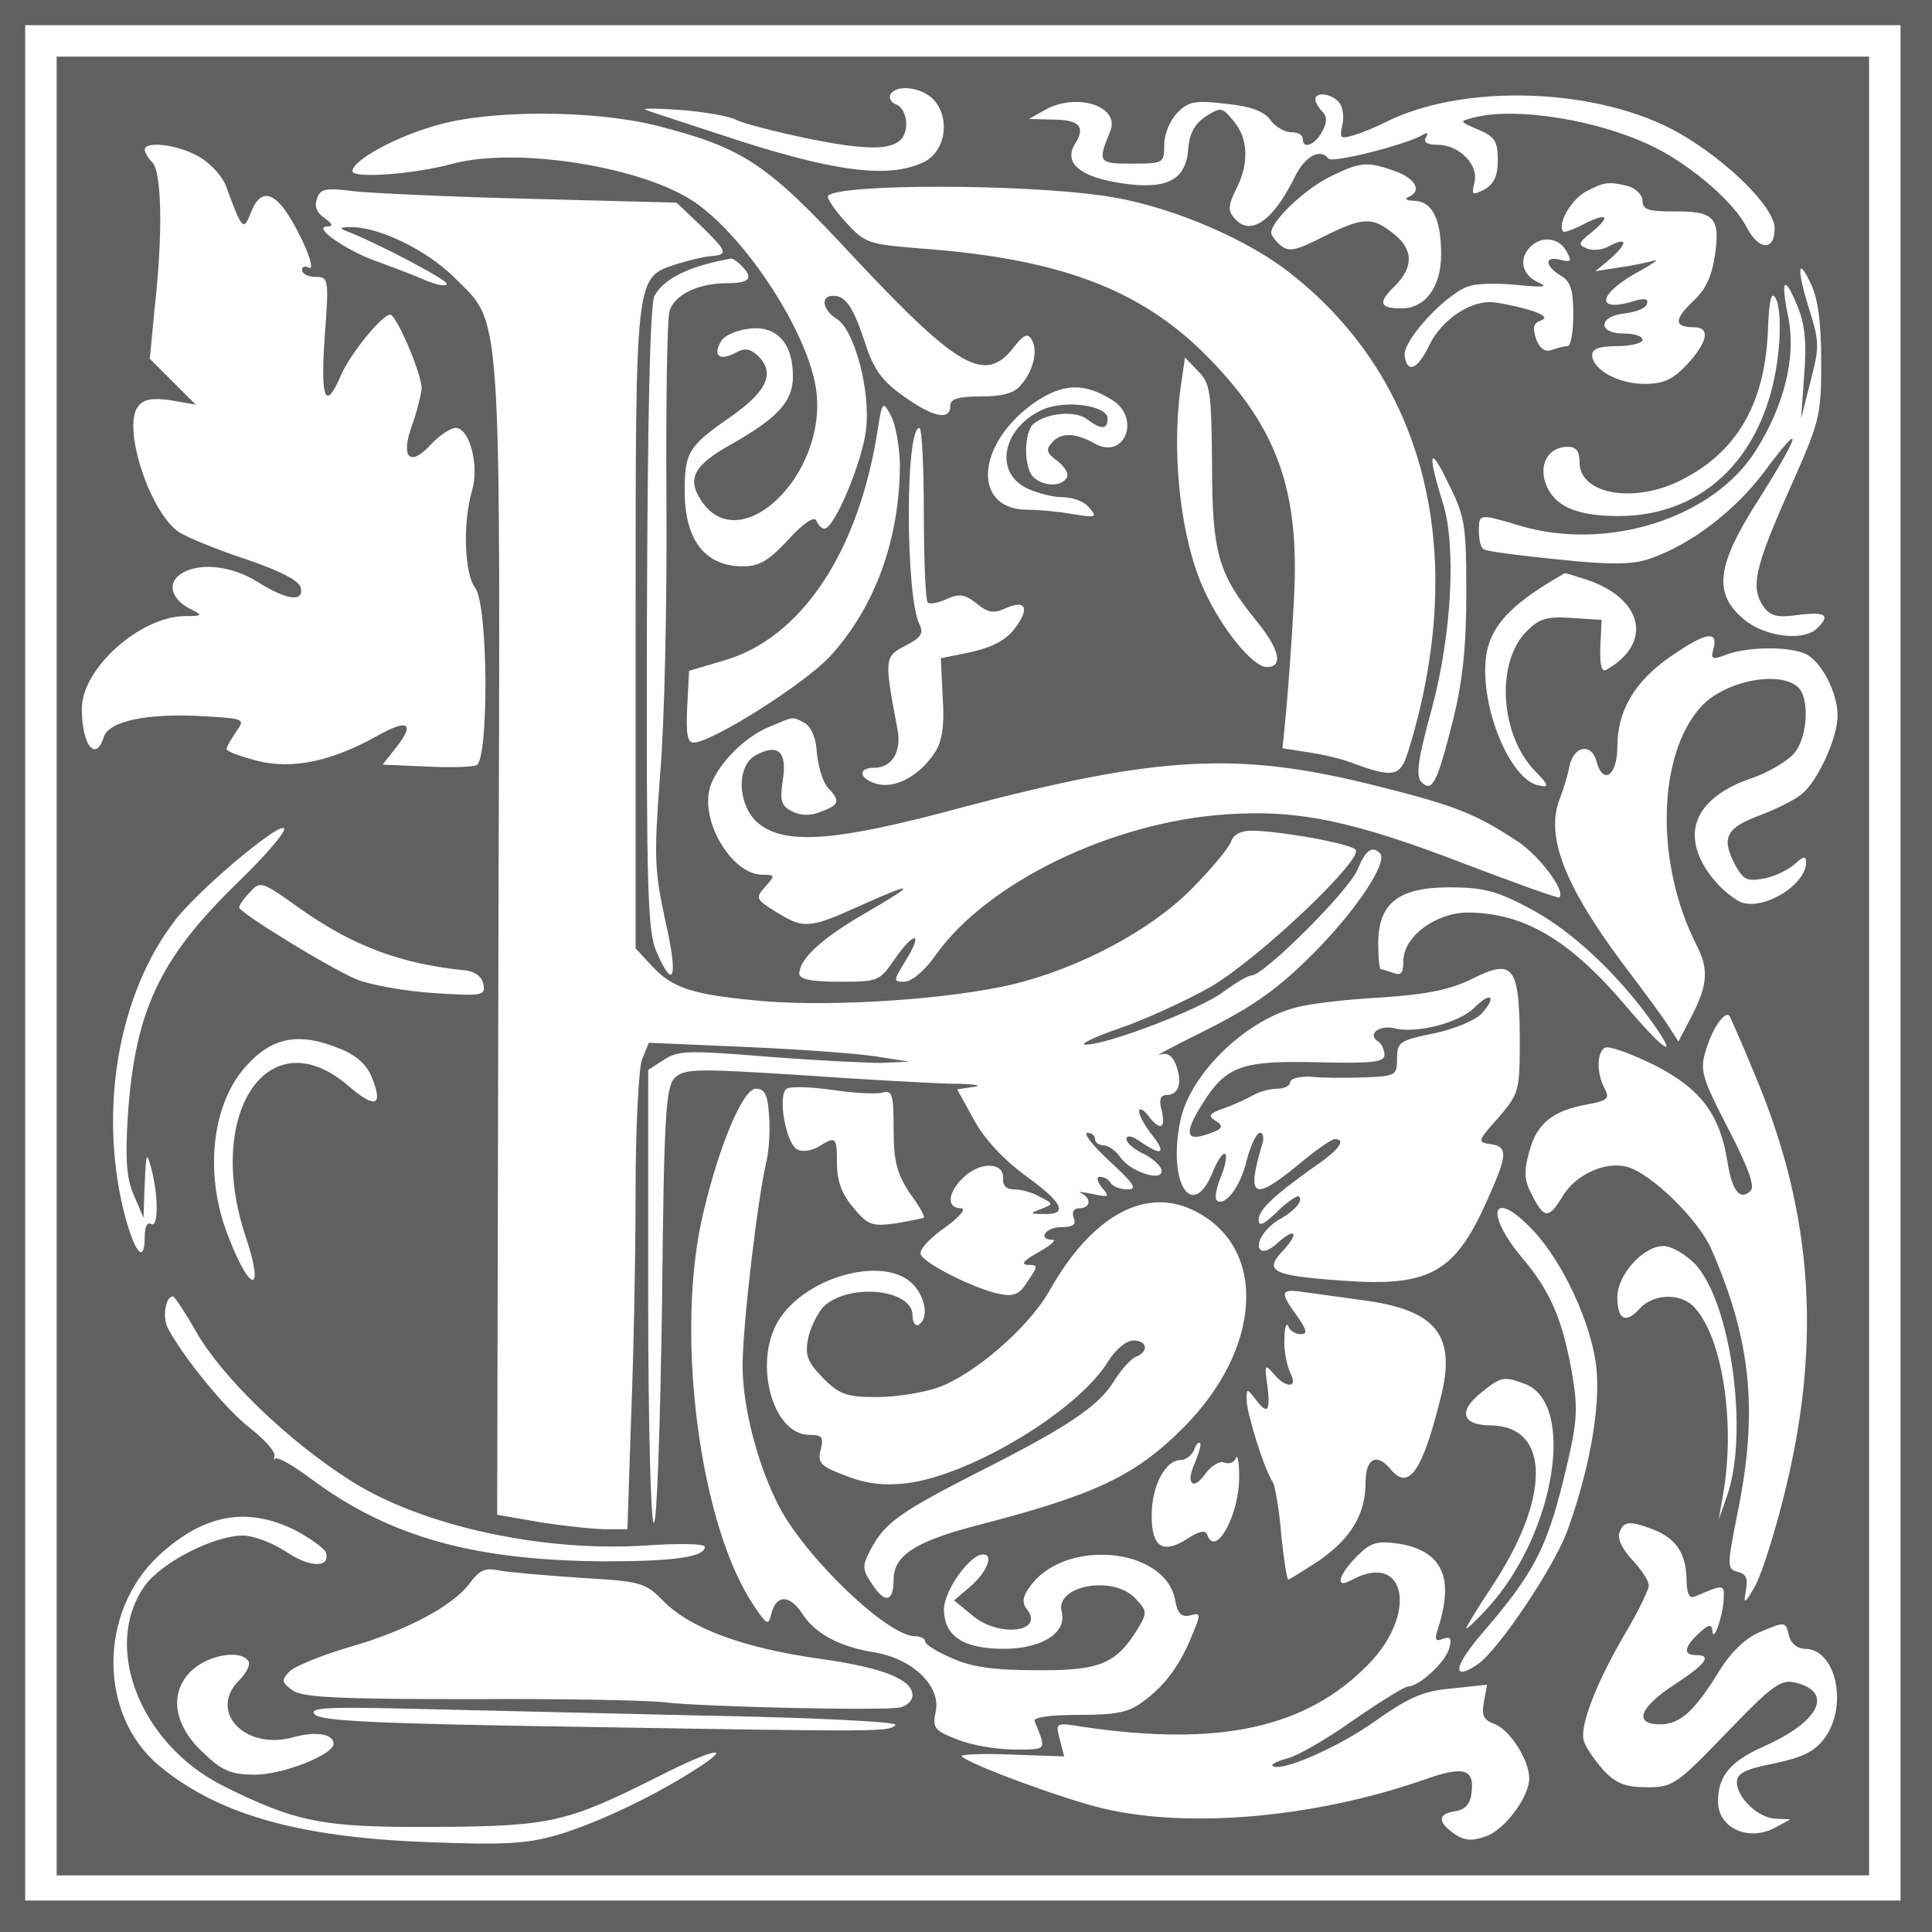 <?xml version="1.0" standalone="no"?>
<!DOCTYPE svg PUBLIC "-//W3C//DTD SVG 20010904//EN"
 "http://www.w3.org/TR/2001/REC-SVG-20010904/DTD/svg10.dtd">
<svg version="1.0" xmlns="http://www.w3.org/2000/svg"
 width="307pt" height="307pt" viewBox="0 0 307 307"
 preserveAspectRatio="xMidYMid meet">
<g transform="translate(0,307) scale(0.1,-0.1)"
fill="#606060" stroke="none">
<path d="M0 1535 l0 -1535 1535 0 1535 0 0 1535 0 1535 -1535 0 -1535 0 0
-1535z m3020 5 l0 -1490 -1490 0 -1490 0 0 1490 0 1490 1490 0 1490 0 0 -1490z"/>
<path d="M90 1535 l0 -1445 1440 0 1440 0 0 1445 0 1445 -1440 0 -1440 0 0
-1445z m1394 1376 c27 -30 18 -83 -17 -99 -53 -25 -134 -16 -288 33 -79 26
-148 48 -154 51 -5 2 21 2 59 -1 38 -3 77 -10 87 -16 10 -5 63 -19 117 -30
114 -23 152 -17 152 25 0 13 -7 27 -16 30 -8 3 -12 10 -9 16 10 17 51 11 69
-9z m644 -4 c6 -7 8 -23 5 -36 -5 -21 -3 -22 18 -16 13 4 35 13 49 20 125 64
342 56 469 -17 78 -45 151 -118 151 -151 0 -36 -25 -35 -44 1 -20 40 -86 97
-145 127 -87 44 -222 66 -290 48 -23 -6 -22 -6 8 -19 26 -11 31 -18 31 -48 0
-26 -6 -38 -21 -47 -20 -10 -21 -9 -16 11 7 28 -24 60 -59 60 -16 0 -23 4 -18
12 4 7 3 8 -5 4 -23 -15 -145 -46 -150 -38 -13 17 -37 4 -53 -28 -35 -72 -72
-97 -97 -66 -10 11 -9 21 3 45 21 40 20 81 -4 109 -18 22 -20 22 -44 7 -18
-12 -26 -27 -28 -53 -4 -49 -35 -64 -107 -53 -65 10 -91 32 -73 62 18 28 7 39
-36 39 l-37 1 25 14 c51 29 121 6 104 -34 -20 -49 -19 -51 35 -51 50 0 51 1
51 30 0 17 9 39 21 51 18 18 28 20 78 14 39 -4 60 -12 70 -26 7 -10 22 -19 32
-19 11 0 19 -4 19 -10 0 -18 19 -11 31 11 8 15 8 24 0 32 -6 6 -11 15 -11 19
0 13 27 9 38 -5z m-1087 -36 c141 -36 177 -60 316 -210 165 -176 208 -201 253
-144 16 21 23 24 29 14 11 -17 3 -51 -17 -73 -10 -13 -30 -18 -64 -18 -36 0
-48 -4 -48 -15 0 -24 -28 -18 -75 16 -34 24 -47 43 -60 83 -19 58 -31 76 -51
76 -21 0 -17 -23 6 -37 28 -18 54 -115 46 -177 -6 -50 -50 -156 -66 -156 -5 0
-10 6 -13 13 -3 7 -20 -4 -44 -30 -32 -35 -47 -43 -74 -43 -60 1 -91 43 -91
120 0 61 6 71 72 117 59 41 72 70 45 97 -13 12 -21 14 -37 5 -25 -13 -36 -4
-22 19 6 10 27 18 47 20 42 4 67 -24 67 -76 0 -40 -24 -66 -98 -108 -59 -33
-71 -54 -48 -89 61 -94 201 40 183 175 -12 89 -109 240 -192 298 -82 57 -283
89 -385 62 -62 -17 -160 -24 -160 -12 0 17 69 55 134 73 86 25 248 24 347 0z
m-723 -51 c18 -11 37 -32 42 -48 25 -68 27 -70 39 -39 14 36 35 34 60 -6 26
-42 44 -90 31 -82 -6 3 -10 1 -10 -4 0 -6 10 -11 21 -11 21 0 22 -2 15 -95 -7
-99 1 -119 25 -63 14 34 66 98 79 98 10 0 50 -94 50 -117 -1 -10 -7 -36 -15
-58 -19 -52 -4 -68 29 -32 14 15 32 27 40 27 22 0 38 -59 26 -100 -15 -51 -12
-132 5 -154 21 -27 22 -274 2 -282 -8 -3 -44 -4 -81 -2 l-68 3 22 28 c30 38
18 45 -30 18 -73 -41 -136 -54 -191 -40 -27 7 -49 15 -49 19 0 3 7 15 15 27
15 21 14 21 -53 25 -89 5 -149 -8 -157 -33 -13 -41 -35 -13 -35 45 0 63 91
145 162 147 30 0 31 1 11 11 -30 15 -38 40 -17 55 28 20 81 15 124 -12 46 -29
73 -32 68 -9 -2 11 -33 27 -86 45 -46 15 -94 35 -107 43 -47 31 -92 169 -65
201 9 11 23 13 51 9 l40 -7 -37 37 -36 36 8 83 c13 116 11 214 -4 229 -7 7
-12 16 -12 20 0 15 55 8 88 -12z m1899 -22 c33 -12 43 -32 21 -41 -7 -3 -3 -6
9 -6 29 -1 43 -29 43 -85 0 -52 -25 -86 -63 -86 -35 0 -38 9 -11 35 31 31 30
59 -2 84 -34 27 -48 26 -111 -5 -43 -22 -55 -25 -68 -14 -8 7 -15 16 -15 20 0
19 53 69 93 89 49 24 59 25 104 9z m-464 -39 c95 -13 215 -62 288 -116 223
-168 295 -448 197 -766 -13 -42 -23 -44 -93 -18 -16 6 -47 13 -69 16 l-38 6 6
62 c3 34 9 112 12 172 10 176 -26 276 -140 391 -105 105 -234 153 -451 169
-86 7 -90 8 -122 43 -18 20 -30 38 -27 41 18 19 305 19 437 0z m835 15 c12 -4
22 -14 22 -23 0 -14 9 -17 49 -17 65 1 75 -10 66 -70 -5 -34 -15 -55 -36 -74
-29 -28 -29 -40 3 -40 26 0 22 -23 -11 -59 -23 -24 -37 -31 -68 -31 -42 0 -83
23 -83 46 0 10 12 14 40 14 22 0 40 5 40 10 0 6 -13 10 -30 10 -42 0 -40 28 2
32 17 2 33 8 35 15 3 9 -4 10 -26 3 -58 -16 -49 15 14 49 22 12 32 20 23 17
-9 -3 -34 -8 -55 -11 l-38 -6 23 19 c28 25 29 36 1 22 -11 -7 -28 -9 -37 -5
-15 6 -14 9 6 25 32 26 27 33 -9 15 -17 -9 -33 -15 -35 -13 -10 11 12 50 35
63 30 16 37 17 69 9z m-1743 -20 l230 -6 38 -36 c43 -42 45 -47 16 -49 -11 -1
-36 -7 -55 -13 -65 -22 -64 -13 -64 -578 l0 -509 25 -27 c34 -37 66 -47 180
-57 112 -9 293 3 395 27 106 26 217 85 282 150 32 32 60 66 64 76 3 11 15 18
32 18 44 0 156 -20 166 -30 14 -14 -152 -172 -230 -218 -39 -22 -104 -52 -145
-66 -41 -14 -65 -26 -54 -26 35 0 184 57 219 84 19 14 39 26 45 26 19 0 154
134 168 168 13 31 23 39 36 26 13 -14 -39 -92 -107 -160 -55 -55 -93 -82 -166
-119 -52 -26 -87 -44 -77 -41 12 4 20 -1 26 -17 10 -27 4 -47 -15 -47 -10 0
-13 -7 -8 -25 7 -29 -3 -33 -22 -7 -7 9 -14 12 -14 6 0 -6 9 -23 21 -38 23
-29 15 -34 -19 -10 -13 9 -22 11 -22 4 0 -6 11 -15 24 -22 14 -6 27 -17 31
-25 8 -23 -46 -7 -64 17 -7 11 -20 20 -27 20 -8 0 -14 5 -14 10 0 6 -6 10 -12
10 -7 -1 9 -21 35 -45 39 -36 45 -45 29 -45 -12 0 -24 5 -27 10 -3 6 -11 10
-17 10 -6 0 -5 -7 3 -17 13 -15 11 -16 -16 -10 -16 3 -24 4 -17 1 17 -8 15
-24 -3 -24 -9 0 -12 -6 -9 -15 5 -11 -1 -15 -20 -15 -25 0 -38 -20 -13 -20 6
-1 -4 -9 -23 -20 -22 -12 -29 -19 -17 -20 17 0 17 -1 0 -26 -13 -21 -22 -25
-45 -20 -40 8 -121 49 -125 63 -3 7 15 26 38 42 25 18 35 31 26 31 -24 0 -21
26 5 50 27 25 64 23 62 -3 -1 -11 5 -17 18 -17 11 0 29 -5 41 -12 21 -11 21
-11 2 -19 -19 -7 -19 -8 2 -8 41 -2 33 17 -25 59 -36 26 -68 60 -84 90 l-27
49 27 4 c15 2 -2 5 -38 5 -36 1 -145 7 -243 14 -162 10 -179 10 -195 -5 -14
-15 -17 -57 -20 -362 -3 -190 -8 -345 -13 -345 -5 0 -9 160 -9 360 l0 360 25
16 c23 15 40 15 163 5 76 -6 158 -10 182 -10 l45 2 -45 7 c-25 5 -118 12 -207
16 l-162 7 -11 -27 c-5 -15 -10 -107 -10 -205 0 -98 -3 -260 -7 -359 l-6 -182
-34 0 c-19 0 -65 5 -104 11 l-69 12 2 911 c3 1030 7 978 -71 1056 -45 44 -122
81 -166 79 -14 0 -16 -2 -5 -6 47 -18 160 -77 160 -84 0 -5 -17 -2 -37 7 -21
9 -56 22 -78 30 -46 17 -98 53 -76 54 11 0 10 4 -4 14 -12 8 -16 19 -11 31 5
15 14 17 59 11 28 -3 156 -9 282 -12z m1644 -83 c9 -16 8 -18 -9 -14 -26 7
-26 -9 0 -25 16 -9 20 -23 20 -62 0 -28 -4 -50 -9 -50 -5 0 -16 -3 -25 -6 -11
-4 -19 2 -25 17 -6 19 -5 25 8 30 11 4 4 10 -24 18 -22 6 -48 11 -58 11 -34 0
-77 -30 -95 -67 -19 -40 -36 -48 -40 -18 -3 25 70 103 105 111 14 4 48 4 76 1
42 -4 48 -3 30 5 -25 12 -30 37 -11 56 18 18 46 14 57 -7z m-1311 -23 c20 -20
14 -28 -23 -28 -45 0 -83 -18 -91 -44 -4 -11 -6 -149 -5 -306 1 -157 -3 -350
-10 -430 -10 -132 -9 -153 8 -232 21 -91 14 -115 -14 -50 -14 32 -16 101 -15
530 1 323 5 499 12 512 15 27 54 47 121 59 3 1 10 -4 17 -11z m1716 -153 c0
-87 -2 -94 -52 -206 -54 -122 -61 -153 -39 -184 11 -14 22 -17 55 -12 43 5 51
0 30 -21 -22 -22 -84 -14 -117 14 -49 41 -44 85 24 191 67 106 72 129 9 44
-47 -63 -118 -117 -183 -139 -26 -9 -61 -10 -145 -1 -61 6 -114 13 -118 16 -5
2 -8 15 -8 29 0 28 0 28 64 9 139 -42 308 11 376 119 45 71 64 148 52 210 -13
63 -7 71 14 20 12 -29 15 -57 11 -109 l-5 -70 15 59 c14 54 14 63 -1 111 -21
66 -20 90 1 45 12 -24 17 -63 17 -125z m-68 16 c-17 -161 -115 -261 -254 -261
-68 0 -103 16 -116 52 -11 31 5 58 35 58 14 0 19 -7 19 -25 0 -49 82 -65 155
-31 91 43 138 119 144 235 2 57 6 70 13 56 6 -10 8 -45 4 -84z m-900 -179 c0
-141 10 -174 70 -248 37 -45 44 -74 17 -74 -22 0 -71 60 -99 121 -37 79 -53
213 -38 323 l7 48 21 -22 c19 -19 21 -32 22 -148z m-158 102 c45 -29 19 -95
-28 -69 -32 18 -55 18 -69 1 -10 -11 -7 -17 10 -29 11 -9 18 -20 14 -26 -8
-15 -38 -14 -53 1 -16 16 -15 73 1 85 21 17 66 21 84 7 23 -17 33 -17 33 1 0
20 -64 30 -101 15 -64 -27 -81 -98 -29 -125 16 -8 42 -15 58 -15 16 0 36 -7
43 -17 13 -15 11 -16 -26 -10 -22 4 -54 7 -72 7 -88 0 -83 103 9 169 46 32 80
34 126 5z m-338 -100 c0 -120 -39 -228 -111 -307 -41 -44 -188 -137 -217 -137
-10 0 -12 15 -10 57 l3 57 54 16 c124 35 216 173 246 369 7 44 8 44 21 20 7
-13 13 -47 14 -75z m38 -80 c0 -74 3 -138 6 -141 3 -4 17 -1 30 5 20 9 29 8
48 -7 18 -15 27 -16 45 -8 33 15 40 1 16 -31 -14 -19 -35 -30 -69 -38 l-49
-10 3 -63 c3 -44 -1 -69 -12 -86 -24 -37 -62 -58 -91 -51 -29 7 -34 26 -6 26
29 0 44 26 37 62 -21 111 -21 115 13 132 25 13 29 20 22 34 -22 44 -23 312 0
312 4 0 7 -61 7 -136z m862 -127 c0 -86 -6 -140 -21 -201 -25 -99 -33 -116
-50 -99 -10 10 -6 36 17 120 31 117 38 255 17 323 -25 80 -22 95 7 35 28 -56
30 -67 30 -178z m191 22 c90 -30 106 -101 32 -143 -8 -5 -11 6 -10 36 l2 43
-47 3 c-40 3 -52 -1 -72 -21 -49 -49 -43 -162 12 -221 24 -24 24 -28 7 -24
-40 7 -85 103 -85 183 0 62 30 99 126 154 1 1 16 -4 35 -10z m202 -109 c-5
-18 -3 -19 21 -10 35 13 102 13 127 0 25 -14 49 -62 49 -97 0 -35 -31 -103
-56 -124 -10 -9 -40 -24 -66 -34 -55 -20 -63 -36 -42 -77 14 -26 19 -29 47
-24 17 3 39 14 49 23 14 13 18 13 18 2 -1 -37 -73 -79 -107 -61 -33 19 -64 59
-69 93 -7 44 25 81 91 103 26 9 56 27 66 39 22 26 25 90 5 106 -31 26 -117 8
-153 -32 -70 -77 -73 -250 -7 -379 19 -37 18 -62 -7 -111 l-22 -42 -16 25 c-9
14 -42 59 -74 101 -92 124 -122 202 -98 261 5 13 12 35 15 51 7 32 35 37 43 7
10 -38 33 -23 33 23 0 58 28 105 85 144 55 38 75 42 68 13z m-1444 -119 c10
-6 18 -24 19 -47 2 -21 9 -46 17 -55 21 -22 19 -28 -11 -39 -17 -7 -32 -6 -46
1 -17 9 -19 17 -14 50 7 45 -8 58 -43 39 -32 -17 -29 -82 5 -109 43 -34 123
-28 319 25 317 84 444 91 667 34 120 -30 153 -43 221 -88 34 -23 75 -78 65
-88 -2 -2 -68 22 -147 52 -179 69 -267 88 -382 80 -181 -12 -378 -107 -461
-222 -18 -26 -39 -44 -51 -44 -18 0 -18 1 3 35 28 46 12 45 -19 0 -23 -34 -26
-35 -87 -35 -45 0 -64 4 -64 13 1 24 36 56 105 96 83 48 81 52 -10 11 -80 -36
-88 -36 -132 -9 -32 20 -33 22 -17 40 16 18 16 19 -4 19 -51 0 -103 91 -82
144 13 34 53 74 90 90 43 18 38 18 59 7z m-907 -259 c-119 -117 -158 -200
-169 -367 -4 -69 -2 -98 10 -125 l15 -35 2 55 c2 47 3 51 10 25 12 -45 12 -97
0 -90 -6 4 -10 -5 -10 -19 0 -48 -17 -26 -34 42 -39 162 -7 343 81 458 35 47
163 155 174 148 6 -3 -30 -45 -79 -92z m108 -38 c83 -58 158 -86 260 -96 15
-2 26 -10 28 -22 4 -18 -1 -19 -79 -14 -46 3 -101 13 -123 22 -41 17 -186 106
-186 114 0 3 7 14 16 23 18 20 18 20 84 -27z m1946 5 c65 -33 136 -98 191
-172 54 -73 34 -65 -33 14 -89 105 -161 148 -251 149 -51 0 -103 -38 -103 -77
0 -19 -4 -24 -16 -19 -9 3 -18 6 -20 6 -2 0 -4 18 -4 40 0 65 32 90 114 90 52
0 75 -6 122 -31z m-11 -207 c0 -87 -1 -89 -34 -128 -33 -37 -34 -39 -13 -42
29 -4 28 -17 -7 -94 -50 -111 -91 -133 -227 -123 -114 8 -127 15 -94 49 26 29
17 36 -12 9 -10 -9 -21 -13 -25 -9 -10 9 8 37 33 50 22 13 35 28 28 35 -2 2
-18 -8 -34 -24 -22 -21 -30 -25 -30 -13 0 16 25 39 94 88 35 24 45 40 27 40
-5 0 -31 -18 -57 -40 -73 -60 -84 -54 -58 33 3 9 1 17 -4 17 -5 0 -15 -20 -21
-44 -10 -42 -35 -75 -48 -63 -3 4 0 20 7 37 7 17 10 33 7 36 -3 4 -13 -10 -21
-31 -32 -75 -70 -15 -51 81 13 74 102 162 184 183 20 6 81 13 136 16 75 5 111
13 145 30 64 32 74 20 75 -93z m381 -78 c83 -205 97 -404 44 -629 -16 -69 -39
-142 -50 -163 -17 -31 -20 -32 -16 -11 4 20 1 28 -12 31 -18 5 -18 8 -1 94 33
161 22 274 -42 420 -21 47 -96 120 -134 130 -35 9 -82 -13 -102 -47 -22 -36
-29 -36 -48 1 -13 24 -14 38 -5 70 12 45 37 65 92 75 33 6 36 10 28 25 -13 24
-13 57 0 65 6 4 41 -9 78 -27 75 -38 105 -79 117 -154 7 -46 20 -63 37 -46 7
7 -5 39 -36 99 -41 79 -45 92 -36 122 10 35 30 65 38 57 2 -3 24 -53 48 -112z
m-2257 60 c26 -10 43 -25 51 -44 20 -48 7 -53 -37 -15 -126 108 -228 -43 -163
-239 32 -95 7 -92 -29 4 -37 97 -24 209 32 268 40 44 83 52 146 26z m864 -70
c15 4 17 -4 17 -59 0 -50 5 -69 25 -100 15 -20 25 -38 23 -40 -2 -1 -22 -5
-45 -9 -37 -5 -44 -3 -67 25 -18 21 -26 42 -26 70 0 43 -2 44 -29 27 -10 -6
-25 -9 -33 -5 -19 7 -33 87 -18 97 6 4 39 3 73 -2 34 -5 70 -7 80 -4z m-181
-36 c2 -24 0 -56 -4 -73 -14 -59 -38 -261 -38 -325 0 -68 25 -161 59 -226 45
-83 172 -204 215 -204 9 0 16 -4 16 -8 0 -5 19 -17 43 -27 31 -14 66 -19 134
-19 100 -1 127 10 161 66 15 25 15 28 -3 47 -34 39 -129 22 -118 -20 9 -33
-31 -59 -92 -59 -64 0 -95 20 -95 63 0 29 41 87 62 87 17 0 7 -27 -19 -50
l-27 -23 28 -23 c42 -37 118 -28 87 10 -7 9 -6 19 5 34 54 78 214 64 231 -19
4 -23 10 -29 24 -26 17 5 18 3 3 -32 -19 -47 -43 -80 -78 -105 -22 -17 -42
-21 -102 -21 -46 0 -73 -4 -70 -10 19 -47 21 -45 -33 -45 -28 0 -68 7 -90 16
-36 14 -40 18 -34 45 8 40 -37 83 -96 93 -56 9 -94 29 -115 60 -20 32 -42 33
-50 3 -5 -21 -7 -20 -29 13 -83 124 -123 416 -83 607 24 110 65 213 87 213 14
0 19 -9 21 -42z m678 -153 c115 -59 105 -219 -20 -344 -77 -77 -141 -107 -332
-156 -94 -25 -128 -47 -128 -85 0 -36 -14 -39 -35 -6 -15 22 -15 28 -2 53 23
43 45 59 168 122 145 73 194 106 219 146 11 18 27 36 35 39 21 8 18 26 -4 26
-11 0 -28 -14 -40 -33 -48 -79 -220 -182 -321 -194 -35 -4 -63 -1 -96 12 -40
15 -45 20 -40 41 5 20 3 24 -18 24 -58 0 -89 113 -50 180 42 71 168 106 214
60 21 -21 26 -55 10 -65 -5 -3 -10 3 -10 15 0 42 -103 52 -142 13 -9 -10 -20
-32 -24 -50 -5 -27 -1 -37 24 -63 26 -26 38 -30 85 -30 30 0 74 7 97 15 57 20
144 95 177 153 68 121 154 168 233 127z m536 -30 c49 -52 95 -153 101 -222 6
-64 -13 -164 -47 -257 -23 -60 -108 -186 -141 -210 -44 -30 -39 -3 9 52 79 92
99 131 126 239 22 90 24 110 15 165 -15 88 -34 135 -80 189 -62 74 -47 112 17
44z m257 -53 c57 -60 86 -266 52 -367 l-14 -40 7 40 c20 113 -1 249 -45 297
-21 24 -66 23 -88 -2 -22 -24 -35 -17 -35 19 0 35 41 81 73 81 13 0 35 -13 50
-28z m-528 -58 c115 -15 148 -54 126 -148 -30 -123 -52 -156 -81 -121 -22 27
-40 18 -40 -20 0 -51 -23 -89 -74 -125 -25 -16 -47 -30 -49 -30 -2 0 -7 32
-11 71 -3 39 -10 77 -13 83 -14 20 -42 111 -42 131 0 19 0 19 13 3 20 -27 25
-22 20 20 -5 33 -4 35 9 20 20 -25 41 -24 27 1 -5 11 -10 35 -9 53 0 18 3 27
6 21 2 -7 11 -13 20 -13 11 0 10 6 -6 29 -29 40 -27 44 17 37 20 -3 60 -8 87
-12z m-1854 -49 c42 -74 148 -176 248 -239 113 -71 302 -112 464 -102 58 4 97
3 97 -2 0 -16 -49 -23 -157 -23 -211 1 -345 39 -470 132 -28 21 -53 35 -56 31
-2 -4 -2 -2 -1 5 2 6 -16 26 -39 44 -38 29 -108 115 -131 160 -8 17 -3 49 9
49 2 0 19 -25 36 -55z m2112 -84 c82 -31 48 -238 -58 -355 -19 -21 -35 -36
-35 -33 0 2 18 32 40 65 94 141 94 255 0 257 -48 0 -54 23 -14 54 30 24 34 24
67 12z m-524 -125 c-16 -34 -3 -46 17 -17 9 12 22 20 29 17 8 -3 16 0 19 7 2
7 5 -5 5 -26 2 -62 -38 -135 -51 -95 -3 7 -13 5 -31 -7 -39 -25 -57 -14 -57
37 0 47 22 88 46 88 8 0 17 7 21 15 3 9 7 14 10 12 2 -3 -2 -16 -8 -31z
m-1429 -108 c24 -13 46 -29 48 -35 7 -25 -26 -24 -63 1 -21 14 -52 26 -69 26
-46 0 -130 -43 -156 -80 -68 -96 -8 -250 123 -317 118 -59 159 -67 337 -66
186 1 210 7 354 79 92 47 126 53 59 11 -67 -43 -157 -85 -218 -103 -49 -14
-85 -16 -210 -11 -204 8 -331 45 -423 122 -95 80 -96 242 -1 332 72 67 141 80
219 41z m2156 2 c37 -14 53 -38 54 -79 0 -22 4 -32 13 -28 47 20 47 20 46 -4
-1 -27 -17 -72 -18 -50 -1 11 -6 10 -21 -4 -24 -22 -26 -35 -5 -35 26 0 16
-14 -33 -46 -57 -37 -67 -64 -24 -64 32 0 55 21 96 88 17 27 40 49 61 58 43
18 42 18 48 -6 3 -12 14 -20 25 -20 49 0 69 -89 32 -141 -16 -22 -34 -31 -80
-41 -47 -9 -60 -16 -60 -30 0 -25 35 -58 63 -58 l22 -1 -24 -13 c-42 -23 -91
-1 -91 41 0 41 19 64 73 88 88 39 111 86 51 101 -24 6 -36 -2 -111 -80 -79
-82 -85 -86 -126 -86 -34 0 -49 6 -69 27 -14 16 -28 36 -31 46 -8 22 19 93 67
174 20 34 36 67 36 74 0 7 -12 25 -26 40 -16 17 -24 34 -21 43 7 19 16 20 53
6z m-344 -52 c18 -23 19 -55 3 -106 -6 -18 -4 -21 8 -16 12 4 14 1 10 -15 -6
-22 -48 -61 -66 -61 -5 0 -44 -24 -86 -53 -42 -30 -89 -57 -105 -61 -15 -4
-26 -9 -24 -12 12 -11 104 29 163 71 54 38 76 48 122 52 l56 6 -5 -27 c-4 -22
-1 -29 18 -36 24 -10 54 -57 54 -86 0 -29 -39 -82 -69 -92 -22 -8 -34 -7 -50
4 -27 19 -27 32 2 36 14 2 23 11 25 27 6 40 -11 46 -75 23 -173 -60 -371 -78
-509 -46 -60 14 -208 68 -226 83 -4 3 31 5 78 3 l85 -3 -7 27 c-7 27 -7 27 37
20 217 -32 355 -2 454 100 78 80 59 179 -26 134 -28 -16 -24 5 7 37 22 22 32
25 67 20 26 -4 47 -14 59 -29z m-1363 -25 c101 -6 106 -7 137 -39 43 -42 126
-73 248 -90 100 -14 146 -33 146 -58 0 -8 -8 -16 -19 -19 -23 -6 -320 1 -375
8 -22 3 -159 6 -306 5 -217 0 -270 3 -285 14 -18 13 -18 16 -5 30 8 8 51 26
96 39 91 26 165 66 191 102 14 19 24 24 43 20 14 -3 72 -8 129 -12z m-524
-133 c3 -5 -3 -18 -15 -30 -50 -50 10 -113 88 -90 34 9 62 5 62 -11 0 -17 -80
-49 -125 -49 -37 0 -52 6 -80 33 -49 44 -57 96 -22 131 26 26 80 36 92 16z
m718 -86 c175 -3 315 -10 310 -15 -11 -11 -16 -11 -500 -3 -321 5 -415 9 -423
20 -9 10 17 12 142 9 84 -2 296 -7 471 -11z"/>
<path d="M2343 1469 c-23 -24 -93 -42 -127 -33 -25 6 -44 -10 -26 -21 5 -3 10
-13 10 -21 0 -12 -19 -14 -107 -12 -121 3 -145 -6 -183 -67 -27 -43 -26 -58 3
-49 30 9 34 14 17 24 -11 7 -8 11 15 19 17 6 38 16 47 21 10 6 27 10 38 10 11
0 20 5 20 10 0 6 15 10 33 9 17 -2 56 -2 85 -1 50 2 52 3 52 30 0 26 4 29 59
40 33 7 66 21 76 32 24 27 14 35 -12 9z"/>
</g>
</svg>
